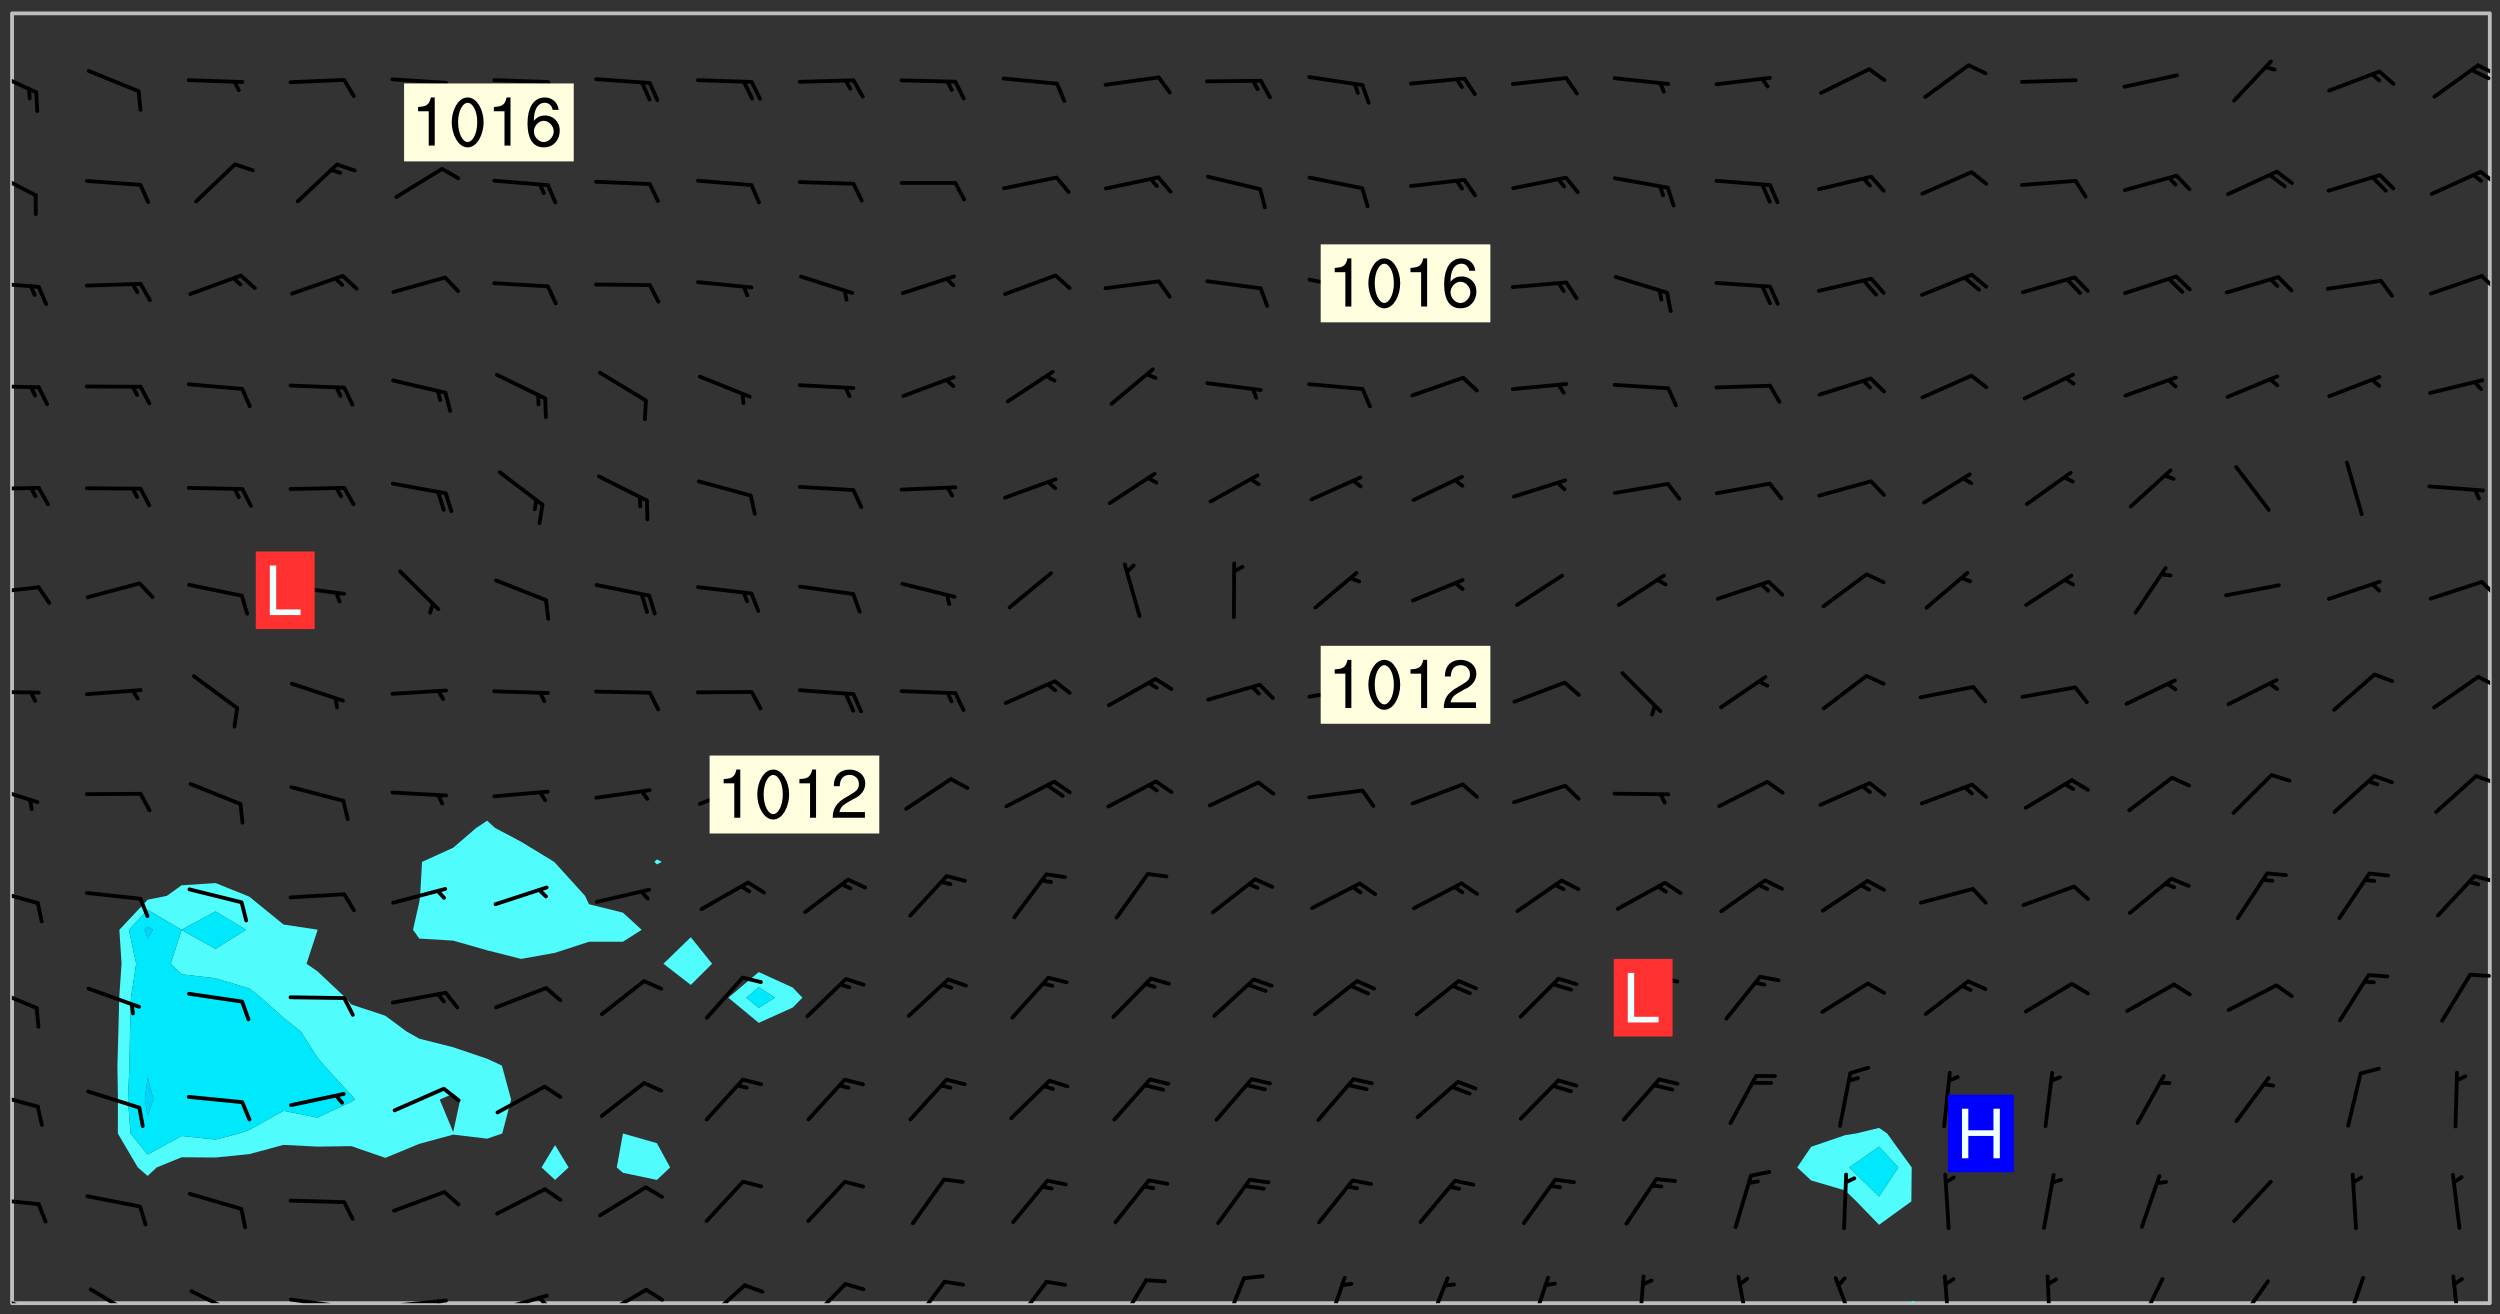 <svg xmlns="http://www.w3.org/2000/svg" role="img" xmlns:xlink="http://www.w3.org/1999/xlink" viewBox="142.45 309.95 326.84 171.84"><rect x="142.45" y="309.95" width="326.84" height="171.84" fill="#333333" stroke="none"/><defs><clipPath id="a"><path d="M144 311.672h1v168.656h-1zm0 0"/></clipPath><clipPath id="b"><path d="M144 311.672h324v168.656H144zm0 0"/></clipPath><clipPath id="c"><path d="M392 480h1v.328h-1zm0 0"/></clipPath><clipPath id="d"><path d="M467 311.672h1v168.656h-1zm0 0"/></clipPath><clipPath id="e"><path d="M144 478h4v2.328h-4zm0 0"/></clipPath><clipPath id="f"><path d="M154 478h7v2.328h-7zm0 0"/></clipPath><clipPath id="g"><path d="M167 478h8v2.328h-8zm0 0"/></clipPath><clipPath id="h"><path d="M180 479h8v1.328h-8zm0 0"/></clipPath><clipPath id="i"><path d="M186 480h2v.328h-2zm0 0"/></clipPath><clipPath id="j"><path d="M193 479h9v1.328h-9zm0 0"/></clipPath><clipPath id="k"><path d="M199 479h2v1.328h-2zm0 0"/></clipPath><clipPath id="l"><path d="M206 479h9v1.328h-9zm0 0"/></clipPath><clipPath id="m"><path d="M212 479h3v1.328h-3zm0 0"/></clipPath><clipPath id="n"><path d="M220 478h8v2.328h-8zm0 0"/></clipPath><clipPath id="o"><path d="M226 478h4v2.328h-4zm0 0"/></clipPath><clipPath id="p"><path d="M234 477h7v3.328h-7zm0 0"/></clipPath><clipPath id="q"><path d="M247 477h7v3.328h-7zm0 0"/></clipPath><clipPath id="r"><path d="M261 477h6v3.328h-6zm0 0"/></clipPath><clipPath id="s"><path d="M274 477h6v3.328h-6zm0 0"/></clipPath><clipPath id="t"><path d="M288 477h5v3.328h-5zm0 0"/></clipPath><clipPath id="u"><path d="M302 476h4v4.328h-4zm0 0"/></clipPath><clipPath id="v"><path d="M315 476h4v4.328h-4zm0 0"/></clipPath><clipPath id="w"><path d="M328 476h4v4.328h-4zm0 0"/></clipPath><clipPath id="x"><path d="M342 476h4v4.328h-4zm0 0"/></clipPath><clipPath id="y"><path d="M356 476h2v4.328h-2zm0 0"/></clipPath><clipPath id="z"><path d="M369 476h3v4.328h-3zm0 0"/></clipPath><clipPath id="A"><path d="M382 476h4v4.328h-4zm0 0"/></clipPath><clipPath id="B"><path d="M396 476h2v4.328h-2zm0 0"/></clipPath><clipPath id="C"><path d="M409 476h2v4.328h-2zm0 0"/></clipPath><clipPath id="D"><path d="M421 476h5v4.328h-5zm0 0"/></clipPath><clipPath id="E"><path d="M434 477h6v3.328h-6zm0 0"/></clipPath><clipPath id="F"><path d="M448 476h4v4.328h-4zm0 0"/></clipPath><clipPath id="G"><path d="M462 476h3v4.328h-3zm0 0"/></clipPath><clipPath id="H"><path d="M144 466h4v2h-4zm0 0"/></clipPath><clipPath id="I"><path d="M144 452h4v3h-4zm0 0"/></clipPath><clipPath id="J"><path d="M144 438h4v4h-4zm0 0"/></clipPath><clipPath id="K"><path d="M465 437h3v1h-3zm0 0"/></clipPath><clipPath id="L"><path d="M144 425h4v4h-4zm0 0"/></clipPath><clipPath id="M"><path d="M465 424h3v2h-3zm0 0"/></clipPath><clipPath id="N"><path d="M144 412h4v4h-4zm0 0"/></clipPath><clipPath id="O"><path d="M465 411h3v2h-3zm0 0"/></clipPath><clipPath id="P"><path d="M144 400h4v1h-4zm0 0"/></clipPath><clipPath id="Q"><path d="M466 398h2v2h-2zm0 0"/></clipPath><clipPath id="R"><path d="M144 386h4v2h-4zm0 0"/></clipPath><clipPath id="S"><path d="M466 385h2v3h-2zm0 0"/></clipPath><clipPath id="T"><path d="M144 373h4v2h-4zm0 0"/></clipPath><clipPath id="U"><path d="M144 360h4v1h-4zm0 0"/></clipPath><clipPath id="V"><path d="M144 346h4v2h-4zm0 0"/></clipPath><clipPath id="W"><path d="M466 345h2v3h-2zm0 0"/></clipPath><clipPath id="X"><path d="M144 331h4v5h-4zm0 0"/></clipPath><clipPath id="Y"><path d="M466 332h2v3h-2zm0 0"/></clipPath><clipPath id="Z"><path d="M144 318h4v5h-4zm0 0"/></clipPath><clipPath id="aa"><path d="M466 318h2v2h-2zm0 0"/></clipPath><clipPath id="ab"><path d="M465 318h3v3h-3zm0 0"/></clipPath><g id="ac" clip-path="url(#clip1)"><path fill="#fff" fill-opacity="0" fill-rule="evenodd" d="M0 0h1000v1000H0zm0 0"/><path fill="#d3d3d3" fill-opacity="0" fill-rule="evenodd" d="M162.152 355.867l-.234.293.059.234.117.172.176.234.293.348.113.059.117-.172.059-.234.176-.176.465-.176h.699l.234.293.289.816.059.176.176.23.352.234.699.699.172.176.234.348.234.41.289.582.41.465.23.234.234.176.117.23.176.293.172 1.164v.234l.059.289.059.117.117.117.348.41.117.172.176.176.176.234.117.172.172.352.059.234.234.406.234-.059-.176.176-.059.93h-.582l-.234-.113-.348.113-.117.117-.059.293-.059.176-.117.172-.465.293-.059.234-.059.113v.645l.059.172v.41l.059.059v.406l.059.406.117.176.059.059.23.641-.059.293v.699l-.059.582v.234l-.059.23-.055.352v1.922l.055.117h.426l-.367.117-.023.352.891 1.168 1.742.539 1.34.359v.539l.09.809.535.715 1.52.27.891-.086.09 1.164.535.18 1.16-.18 2.055-.984 1.16-.363 1.879-.176 1.695-.18-.18.719-1.516.086-1.25.09-.805.27-1.074.809.27.719.535.898-.18.625-.266.809.266 1.078.625.898.805.18 1.25-.18-.266.723.098.504.055.293v.172l.059.293v.406l.176.117.352.117h.406l.293-.176.113-.117.059-.117.117-.23.059-.176.352-.465.23-.176.176-.059.176.059.059.176.117.988.055.469.059.172.117.234.176.059.816.059h.289l.117.234.059.406.059.352v1.105l.117.293.117.348.289.699.176.352.582.754.352.176.172.059.469.234.641.465.348.234.293.176.293.055.23.062.816.348.293.176.113.172.352.352.117.176.523.641v.289l.059.352v.348l.059.352.059.289.117.059.172.059h.176l.582.234.176.117.176.289.176.234.113.234.293.23.117.117v.41l.059.055.289.234.234.117.059.117.117.172.059.117.23.234.059.176.234.059.117.059-.117.113-.059.117v.117l-.117.293-.117.289v.582l.176.117.117.059.059.117.117.117.113.059.176.348.059.352.059.406v.176l-.059.176-.117.699v.172l.117.176.293.293h.406l.176.117.117.172.117.293v.234h-.527l-.23-.234h-.234l-.176.059-.059.699.059.348.117.176.176.41.117.23.289.469.176.055h.523l.234.059.758.641.059.293v.234l.059.059.23.348v.352l-.117.172v.293l.293.289.293.176.172.059.293.176.293.117.582.406.289.234.293.176.219.16.016.012.23.176.641.523.176.234.117.176.176.176.113.172v.641l.117.176.469.117.582.117.234.059.23.113.293.117.113.059.586.352.289.172.176.062.176.055.176.059.699.352.289.176.234.055.289.176.234.117.641.406.293.117.172.059.234.059.41.059.23.059.234.117.059.172-.41.176.469.059.059.293.113.234.176.055.234.059.176.059.406.117.641.234.117.172.059.234v.176l-.059.117-.059.406.234.234.117.059.348.117.641.23.176.117.289.117.176.176.234.465.582 1.105.176.176.348.176.176.117.352.117 1.047.523.234.059.465.113.293.059.465.176.758.582.234.234.348.465.176.176.289.234.816.699.293.176.289.289.293.176.293.289.695.641.176.176.293.234.289.234.469.289.641.582.348.234.234.293.348.348.352.465.934.992.348.406.117.176.234.059.113.117.645.176.23.113.234.059.293.176.23.117.934.699.406.406.234.176.406.176.234.117.816.348.348.234.234.117.293.289.23.117.758.352.352.172.23.059.293.117.234.059.871.176h.816l.469.23.172.059.875.699.465.117.293.059.176.059.23.059.469.059.348.059.352.059.406.059h.293l.172.059v.23l.176.176h.293l.348.059.352.059.699.117h.641l.465-.234.293-.176.172-.117.41-.172.289-.176.934-.465.469-.293.523-.293.465-.172.465-.176 1.051-.465.289-.117.41-.117.289-.117.527-.176 1.516-.699.582-.348.289-.059.293-.059.348-.117.875-.23.352-.117h.113l.234-.059.875-.234.234-.059h.812l.352-.059.816-.117.172-.059.352-.055.293-.059.23-.059.816-.176.176-.059h.348l.234-.059.465-.117.758-.172.234-.059h.348l.41-.117.289-.059 1.285-.059h.289l.41-.059.23-.059h.176l.875-.117h.406l.41-.117h.348l.352-.113.871-.059h1.75l1.047.289.41.117.289.117.352.117.289.117 1.051.172.289.059h.293l.293.059.172.059.41.059.172.059.117.059h.117l.117.059.352.059h.113l.41.066 1.922.395 1.926.395 1.52.449 1.695.719 2.145.805 1.605-.719 1.43-.805 1.16-1.078 1.25-.449 3.035-.719 1.875-.359 2.145-1.348 2.234-1.254 2.5-1.258 1.695-.449 1.785-.18 1.16-.27.625.539 1.34-.27.715-.988.984-1.344.445-.18.805-.359 1.875-.539 1.785-.449 1.25-.27 1.16-.09 1.699-.09 1.961-.27 1.25-.09h.539l.625-.09h.891l2.145-.18 2.41-.18 2.59-.09 1.695.18 1.609.09 1.43.359 1.16.719 1.875.988 1.16 1.527.266.715.629.09.355.898.535.539.535 1.527 1.074.359h.535l-.805.535.09 1.707.715 2.695.891.805.895.988.715 1.258 1.785.539 1.52-.18.355 1.344 1.609-.805.98-.539.27.27.316-.215.219-.145.801.449.449-.359h.355l.535-.27.539-.719.535-.27.625-.988 1.16.449.84.371 1.395.617 1.695-.18h1.605l1.785.09.18-1.707.535-1.344.805.27.492.848.402.406-.09.539v.359l.715.449.711-.27h1.43l.359.988.445 1.258.715 1.344 1.25.629 1.695.629.715-.18.18-.539.98-.09.449.359.086 1.258-.266.629-.535.18v.539l.715.984.266.539.984.988.801 1.078-.266.359-.09.898-.625 2.332-.355 2.066-.09 1.793-.18.719-.09.539v1.438l-.98 1.883-.359 1.707-.535.898-.805 1.168-.266.539 2.055 1.254.086.359-.355.539-.09-.18v.809l.09 1.438-.445.715-1.074.094-.266.715.535.898.805.719 1.16.809 1.34.27.445.359-.355.449-1.789-.09-1.25-.449-.715-.719-.625-.09-.176 3.59-.188 1.309h89.359V311.703h-55.27v49.082l.762.125 3.289.543 2.023 2.836v2.754l2.352.332 2.348.332h4.051l-1.379 4.16-2.023.707-2.023.703-.543.344-2.594 1.617-.188.117-2.023-2.078-.73-2.742-2.672-2.078-1.375-3.5-.066-.082-1.957-2.672 2.75-1.418v-49.082H294.422v91.414l.117.031.133.012.074.074.105.047.09.059.086.059.09.059.297.297.059.09.031.117.027.117.016.137-.031.117-.059.09-.059.086-.043.105-.047.102-.027.121v.145l.176.27.148.148.074.086.074.074.043.105.062.09.059.086.043.105.059.09.047.102.043.105.059.086.117.18.074.074.062.086.059.09.043.105.059.09.059.086.062.09.059.09.043.102.117.18.074.074.059.086.074.074.09.059.105.047h.148l.133-.016.133.016.102-.047.074-.074.047-.102-.016-.133v-.148l-.047-.105-.027-.117-.047-.102-.027-.121-.043-.102-.062-.09-.043-.102-.043-.105-.031-.117-.016-.133-.012-.137.086-.059.059-.086.121-.031.043.105.016.133v.117l.059.102.059.09.09.059.148.148.059.09.043.105-.012.102.086.059.105.047.086.059.09.059.074.074-.117.027-.105.047-.086.059-.074.074-.059.09-.062.086-.027.121-.047.102-.043.105-.031.117-.012.133-.016.133v.148l.027.117.047.105.043.102.059.09.074.074.09.059.074.074.09.059.059.09.043.105.047.102.117.031.133.016h.148l.117-.031.105.043.043.105.047.102.027.121L299.5 410l.027.117.031.121.027.117.105.043.102.047.133-.016.148.148.062.086.074.074.07.074.09.062.105.043.102.043.117.031.137.016.117-.031.074-.074.027-.117-.012-.133-.031-.121-.027-.117.043-.105h.117l.09.062.117.027h.148l.133.016h.148l.133.016.133-.016h.148l.133-.016.133-.012.137.012.117-.027.133-.016.191-.059-.059.176-.016.133-.027.121-.016.133-.059.086-.133.016-.105.047-.105.043-.117.031-.117.027-.266.031h-.148l-.133.016-.074.074.059.086.148.148.117.18.074.07.09.062.09.059.086.059.09.059.102.043.105.062.105.043.086.059.105.047.102.043.18.117.059.09-.043.102-.047.105.016.133.223.223.059.09.043.102.031.121.043.102.016.133.031.117.012.137.031.117.148.148.102.043.105.043.117.031.133.016.137.016h.117l.117-.031.09-.059.043-.105.047-.102.043-.105.031-.117.012-.133v-.148l-.012-.133-.016-.133-.031-.117-.043-.105-.047-.105-.043-.102-.043-.105-.016-.133.016-.133.027-.117.031-.117.027-.121.047-.102.09-.059.086-.062.074-.074.09-.059.223-.223.059-.086.074-.074.117-.18.059-.086v-.148l-.074-.074-.102-.047-.105-.043-.102-.043-.059-.09-.047-.105-.027-.117.09-.059.117-.031.102-.043.18-.117.148-.148.012-.133-.012-.105-.09-.059-.133.016h-.148l-.133.016-.133-.016-.121-.031-.086-.059-.074-.074-.059-.09-.062-.086-.117-.18-.059-.086.031-.121.086-.059.121-.031.059-.086v-.121l-.031-.117-.059-.09-.059-.086-.047-.105-.027-.117-.016-.133.059-.09.074-.074.09-.059.117-.18.074-.074.059-.086.148-.148.121-.031.133-.016.133.016.074.074.043.105.016.133-.031.117-.117.031-.133.012-.148.148-.043.105-.047.102-.027.121-.031.117v.148l.031.117.043.105.059.09.074.07.074.074.117.031.121.027.117-.027.133-.016h.117l.09.059.074.074.047.105.059.086.102.047.133.016.105.043.086.059-.012.105-.074.074-.18.117-.059.09-.09.059-.07.074-.074.074-.062.09-.027.117-.016.133.016.133-.016.133v.148l.016.133.027.117.031.121.074.074.09.059.086.059.09.059.117.031v.086l-.102.047-.09.059-.266.031-.117.027h-.148l-.105.043-.102.047-.059.09-.062.234-.012.133-.031.121-.016.133v.293l-.012.133.012.137.016.133.133.016.133.012.121.031.086.059.074.074.047.105.043.102.016.133v.445l-.016.133v.445l.031.266.027.117.016.133.031.117.086.211.031.266v.148l-.031.117-.027.117-.031.121-.027.117-.031.117-.031.121-.012.133-.016.133.09.059.117-.031.102.016.047.105-.031.266v.441l-.043.105-.047.105-.043.102-.043.105-.059.086-.031.121-.043.117-.031.117-.016.133.016.133.059.09.105.047.086.059.059.086-.012.137-.031.117-.043.102v.445l-.016.133v.148l-.031.117-.043.105-.027.117-.047.105-.043.102-.031.121-.027.117-.031.133-.031.117-.027.117-.043.105-.031.117-.031.121-.012.133-.016.133v.297l.027.117v.148l.047.398.027.117.059.09.121.031h.148l.133-.016.059.09v.117l-.059.09-.09.059-.102.043-.105.047-.09.059-.086.059-.137.016-.117-.031-.133-.016-.102.047-.062.086-.012.137-.016.133-.031.117-.027.117-.016.133-.031.121v.297l.016.133.031.117v.148l.012.133v.148l-.027.117-.047.102-.027.121-.031.117-.059.09-.074.074-.102.043-.105.047-.117.027-.121.031-.102-.047.059-.086.105-.047.027-.117.031-.117.027-.121.031-.117v-.148l.016-.133-.031-.117-.043-.105-.105.016-.074.074-.102.043-.09.062-.074.074-.043.102-.016.133-.031.117L304.25 426l-.031.117-.027.117-.031.121-.027.117-.031.117-.043.105-.09.059h-.09l-.117-.031-.031-.086.016-.137-.031-.117v-.148l-.012-.133v-.148l-.062-.234-.027-.121-.043-.102-.047-.105-.059-.086-.059-.09-.043-.105-.062-.086-.148-.148-.07-.074-.105-.047-.105-.043-.102-.043-.297-.297-.09-.074-.086-.059-.105-.043-.09-.062-.086-.059-.105-.043-.09-.059-.086-.062-.074-.07-.105-.047-.086-.059-.105-.043-.09-.062-.102-.043-.105-.043-.086-.059-.105-.047-.105-.043-.102-.047-.09-.059-.102-.043-.105-.043-.09-.062-.117-.027-.133-.016-.133.016H299.75l-.133.016-.117-.031-.09-.059-.074-.074-.09-.059-.102-.047h-.148l-.121-.027-.102-.043-.074-.074-.117-.18-.09-.059-.102-.043-.09-.062-.105-.043-.09-.059-.086-.059-.105-.047-.059-.086-.059-.09-.043-.105-.047-.102-.074-.074-.086-.059-.074-.074-.09-.059-.223-.223-.043-.105-.031-.266.105-.043h.145l.105.043.074.074.09.059.086.059.105.047.09.059.148.148.07.074.148.148.062.086.074.074.086.059.074.074.09.062.09.059.086.059.27.176.102.047.105.043.102.043.047-.074.059-.086.074-.074.07-.074.105.043.074.074.059.09.043.102.047.105.043.105.121.027.117-.027.074-.09.043-.105.059-.09.074-.074.105-.043.117-.027.133.012.09.059.148.148.059.09.043.105.047.102.043.105.043.102.105.047.105.043.133.016.086-.059.059-.09.074-.074.105-.043.117.027.105.047.102.043.105.043.102.047.18.117v.117l-.016.133.016.133.016.137.059.086.102.047.121.027.117.031h.148l.117-.031.059-.09.18-.117.059-.09.074-.074.059-.086.117-.18.18-.117.117.031.09.059.043.074-.016.133v.117l.09.059h.148l.133-.016.133-.012.266-.031.105-.043.117-.031.121-.027.074-.074.07-.074.062-.09-.016-.105-.047-.102-.102-.043-.105-.016-.117.027-.266.031h-.148l-.074-.074-.09-.059-.117-.031-.117-.027-.133-.016h-.148l-.133.016h-.297l-.105-.047-.148-.148-.043-.102-.059-.09.223-.223.086-.059.105-.043.117-.031.133-.016.133.016.137.016.102.043.133-.012.09-.062.102-.043.062-.09-.047-.102-.09-.059-.117-.031-.102-.043-.059-.09-.062-.09v-.117l.016-.133.105-.047.074-.07v-.121l-.09-.059-.031-.117.09-.059.074-.074.043-.105.059-.09.047-.102.016-.133v-.148l-.047-.105-.043-.102-.09-.059-.133-.016-.102-.043-.137-.016-.117-.031h-.445l-.133-.016-.133-.012-.133-.016-.117-.031h-.148l-.133-.016-.133-.012-.266-.031-.121-.043-.086-.059-.074-.074v-.148l.012-.133.105-.047.102-.043.133-.016h.152l.133-.016h.293l.121.031.102.043.09.059.234.062.121-.047.09-.059.102-.043.133-.016.105.043.102.047.133.012.121-.027h.145l.121-.031.117-.027.105-.047.074-.074.086-.059.148-.148.059-.086.047-.105.027-.117.016-.105-.102-.043-.09-.059-.117-.031-.105-.043-.09-.062-.074-.086-.074-.074-.102-.043-.105-.047-.102-.043-.059-.09-.047-.102-.086-.211-.062-.086-.059-.09-.074-.074-.086-.059h-.27l-.117.031-.09.059-.102.043-.133.016-.105-.016-.027-.117-.062-.09-.117-.031-.102-.043-.148-.148-.031-.117-.016-.105.074-.074.18-.117.117-.027.117-.031.137.016.102.043.105.043.102.047.105.043.117.031.133.016.117.027.133.016.105-.016.09-.059-.074-.074-.105-.043-.074-.074-.074-.09-.148-.148-.086-.059-.09-.059-.074-.074-.09-.059-.102-.047-.121-.027-.102-.047-.105-.043-.117-.031-.102-.043-.121-.031h-.148l-.117.031-.105.043-.086.062-.18.117-.086.059-.09.059-.105.047-.086.059-.105.043-.102.043-.105.047-.074.074-.059.09-.059.086-.047.105-.059.086-.074.074-.133-.012-.117-.031h-.117l-.074.074-.09.059-.074.074-.09.059-.086.059-.105.047-.102.043-.137.016-.102-.043-.148-.148-.105-.047h-.086l-.105.047-.102.043-.121.031-.117-.031-.074-.074v-.117l.031-.121.074-.07.059-.09.074-.074.117-.031.105-.043h.293l.133-.016.137-.016.102-.043.09-.059.102-.047.09-.059.133-.012.09.059.133.012.09-.059.086-.059.105-.043.09-.059.086-.062.09-.059.148-.148.059-.086.059-.09.105-.043.133-.016.117.027.121.031.059-.059.059-.09.031-.266.027-.117.105.012.133.016.102-.043.09-.059.059-.09.074-.074.059-.09.047-.102.012-.133-.012-.133-.047-.105-.148-.148-.059-.09-.059-.086-.043-.105v-.445l.016-.133v-.148l.012-.133-.059-.059-.09.059-.102-.043-.18-.117-.086-.059-.062-.09-.059-.09-.074-.074-.086-.059-.121.031-.102.012-.105.047-.086.059-.105.043-.148.148-.09.059-.086.059-.09.062-.105.043-.133.016v-.121l.105-.043.117-.031.074-.07.043-.105v-.148l-.027-.117-.148-.148-.133-.016h-.148l-.117.031-.105.043-.102.043-.09.062-.117.027-.074-.074.012-.133-.043-.102-.043-.105-.09-.059-.117.027-.121.031-.117.031-.102.043-.121.031-.102.043-.105.043-.09.059-.102.016v-.117l.016-.133-.059-.09-.074.043-.148.148-.059.09-.074.074-.047.105-.043.102-.074.074-.059.09-.074.074-.059.086-.074.074-.09.062-.074.07-.074.074-.102.016-.133.016-.105-.043v-.121l.148-.148.043-.102.059-.09.047-.102.043-.105.059-.09.031-.117.043-.102.031-.121.027-.117.047-.105.043-.102.043-.105.074-.07.09-.062.09-.059.102-.043h.297l.266-.031.105-.043-.074-.074-.117-.031-.105-.043-.09-.059-.102-.047-.09-.059-.102-.043-.105-.043-.09-.062-.086-.059-.105-.043-.102-.043-.121-.031-.117-.031-.102-.043L297.5 410.25l-.102-.043-.09-.059-.043-.105-.016-.133.102-.043.133-.016.137.016.133-.016.102-.043.059-.09.016-.105-.09-.059-.074-.074-.102-.043-.09-.059-.148-.148-.043-.105-.016-.133v-.293l-.059-.09-.09-.059-.074-.074-.043-.105-.031-.117-.059-.09-.074-.074-.117-.027-.074-.074-.09-.059-.09-.062-.086-.059-.074-.074-.059-.086-.047-.105-.086-.059-.148-.148-.195-.059-.133.016-.102.043-.074.074-.047.102-.043.105-.059.09-.059.086-.297.297-.09.059h-.086l-.062-.086-.043-.105.031-.117.059-.09.027-.117-.012-.133-.09-.062-.105.047-.117.027-.117.031-.27.176-.102.047-.117.027-.105.047-.09.059-.102.043-.059-.086-.047-.105.016-.133.047-.105.07-.074.074-.07.059-.09v-.148l-.043-.105h-.238l-.102.047-.031.117-.027.117-.031.121-.074.043-.133.016-.074-.047-.043-.102-.043-.105-.047-.102-.043-.105-.121.031-.102.043-.133.016-.117.031-.105.043-.09.059-.102.047-.121.027-.133.016-.102-.043-.059-.09-.047-.105-.043-.102-.043-.105v-.117l.059-.09.086-.059.18-.117.102-.047.105-.043.105-.059.102-.043.09-.062.102-.043.105-.059.102-.047.09-.059.105-.043.102-.043.09-.062.102-.043.137-.016.117.031.102.043.121.031.102.043.105.047.102.043.105.043.102.047.105.043.102.043.105.047.086.059.105.043.117.031.105.043.102.047.09.059.105.043.102.043.105.047.117.027.102.047.121.027h.148l.086-.059.016-.102.059-.09-.027-.117-.074-.074-.117-.18-.074-.074-.09-.074-.18-.117-.086-.059-.105-.043-.102-.047-.27-.176-.059-.09-.074-.074-.059-.09-.043-.102-.031-.117-.016-.137v-.562l-.012-.133-.016-.133-.031-.117-.016-.133-.012-.133-.031-.121-.223-.223-.059-.086-.016-.105.031-.117.133-.016v-91.414H172.992v1.453l-.059.234-.352 1.051-.172.523-.117.348-.176.41-.117.172-.234.293-.23.059h-.352l-.117.059-.23.406v.293l.117.176.23.23.117.234.641.758.293.465.176.234.23.352.234.348.641.816.176.465.172.41.117.695.176.469.117 1.398.059.465v.875l.117 1.047v4.781l-.059.465-.352 1.281-.176.523-.113.41-.352.93L172.934 336l-.234.582-.117.176-.172.348-.176.406-.352.816-.059.293-.113.293-.117.289-.059.176-.117.875-.059.406-.059.117-.059.176-.059.172-.23.527-.117.172v.234l-.117.234-.059.172-.176.586v.289l-.059.176v.293l-.059.113-.059.527v.172l-.055.234v2.621l-.176.816-.117.176-.176.234-.117.172-.113.234-.586.934-.23.289-.293.465-.176.234-.289.352-.352.699-.113.23-.176.41-.176.23-.406.527-.816.699-.293.172-.289.234-.176.117-.176.176-.523.406-.527.176-.172.176-.234.055-.641.176h-.758m12.211 31.023l-1.074.449.359.895 1.25-.715.445-.539-.98-.09"/><path fill="#d3d3d3" fill-opacity="0" fill-rule="evenodd" d="M201.508 416.598h-.895l.449.629.98.359.805-.09.445-.988-.176.09-.715-.355-.895.355m154.621 59.07l-.059-.523v-.293l.113-.293.059-.23.469-.469h.113l.117-.113.117-.059h.176l.234-.059h.348l.234.059.117.059.23.172.059.176.117.582v.293l-.117.176-.172.289-.176.176-.527.523-.23.234-.117.059h-.176l-.117-.059-.406-.293-.176-.117-.117-.059-.059-.113-.055-.117m6.641-10.957l-.059-.172v-1.109l.059-.172.176-.059.172-.059h.176l.234-.059.117.059.059.699-.059.172-.117.176-.117.059-.234.523-.113.059h-.234l-.059-.117m9.613-14.391l-.117-.176v-.699l.293-.875.117-.172.176-.352.113-.23.117-.293.352-.758.117-.23.172-.234h.176l.117-.059h.641l.117.059.234.234.172.113.352.293.117.117.113.176v.113l.117.059.117.117v.699l-.059.176v.23l-.059.176-.348 1.051-.117.23-.117.234-.117.059-.23.234-.641.289h-.875l-.41-.117-.641-.465"/><path fill="none" stroke="#bebebe" stroke-linecap="round" stroke-linejoin="round" stroke-miterlimit="10" stroke-width=".5" d="M467.957 311.695H144.027v168.625h323.93v-168.625"/><g clip-path="url(#a)"><path fill="#fff" fill-opacity="0" fill-rule="evenodd" d="M144 475.891v4.438h.004H144V311.672h.004H144v164.219"/></g><g clip-path="url(#b)"><path fill="#fff" fill-opacity="0" fill-rule="evenodd" d="M144.004 480.328V311.672h26.625v113.727l-4.438.289-1.938 1.383-2.5.508-3.699 3.93.285 4.438-.305 4.438-.109 4.438-.125 4.441.066 4.438-.012 4.438 2.613 4.438 1.285 1.109 1.184-1.109 3.254-1.328 4.438.031 4.438-.449 4.441-1.203 4.438.227 4.438-.062 4.438 1.535 4.441-1.836 4.438-1.207 4.438.531 1.973-.676 1.16-4.438-1.203-4.438-1.93-.895-4.438-1.504-4.438-1.121-1.633-.922-2.809-2.078-4.438-1.473-.77-.887-3.668-3.453-1.422-.984 1.422-4.332.023-.105-.023-.02-4.438-.672-4.441-3.621-.277-.125-4.16-1.672V311.672h35.508v105.566l-1.43.953-3.008 2.586-4.07 1.852-.254 4.441-.113.824-.816 3.613.816 1.148 4.438.266 4.438 1.266 4.438 1.125 4.441-.797v25.137l-1.766 2.922 1.766 1.629 1.766-1.629-1.766-2.922v-25.137l4.438-1.445h4.438v25.066l-.809 4.438.809.703 4.438.93 1.73-1.633-1.73-3.168-4.438-1.27v-25.066l2.449-1.562-2.449-2.242-4.438-1.098-.516-1.098-3.922-4.32-.113-.121-4.328-2.637-3.402-1.801-1.035-.953v-105.566h22.191v110.633l-.328.324.328.324.645-.324-.645-.324V311.672h4.438v120.809l-3.582 3.465 3.582 2.77 2.781-2.77-2.781-3.465v-120.809h8.879v125.363l-3.977 3.348 3.977 3.293 4.438-2 1.273-1.293-1.273-1.324-4.438-2.023V311.672h146.465v145.734l-3.008.73-1.43.219-4.438 1.52-1.82 2.699 1.82 1.703 4.438 1.309 1.477 1.43 2.961 3.059 4.223-3.059.047-4.441-3.211-4.438-1.059-.73V311.672h79.887v168.656h-75.156l-.293-.32-.359.32H144.004"/></g><path fill="#50fcfc" fill-rule="evenodd" d="M157.867 453.699l-.066-4.438.125-4.441.109-4.438.305-4.438-.285-4.438 3.699-3.93v1.32l-2.457 2.609.957 4.438-.684 4.438-.121 4.438-.078 4.441-.188 4.438.332 4.438 2.238 2.754 4.438-2.422 4.438.465 3.09-.797 1.348-.48 4.441-2.484 4.438.883 4.438-2.062.508-.293-.508-.551-3.551-3.887-.887-1.062-2.156-3.379L179.508 443l-2.941-2.617-1.5-1.199-4.438-1.336-4.438-.523-1.422-1.379 1.422-4.414 4.438 2.473 3.973-2.496-3.973-2.41-4.438 2.398-4.438-2.598v-1.32l2.5-.508 1.938-1.383 4.438-.289 4.16 1.672.277.125 4.441 3.621 4.438.672.023.02-.023.105-1.422 4.332 1.422.984 3.668 3.453.77.887 4.438 1.473 2.809 2.078 1.633.922 4.438 1.121v6.074l-1.766.762 1.766 4.254.918-4.254-.918-.762v-6.074l4.438 1.504 1.93.895 1.203 4.438-1.16 4.438-1.973.676-4.438-.531-4.438 1.207-4.441 1.836-4.438-1.535-4.438.062-4.438-.227-4.441 1.203-4.438.449-4.438-.031-3.254 1.328-1.184 1.109-1.285-1.109-2.613-4.438.012-4.438"/><path fill="#00e8fc" fill-rule="evenodd" d="M159.516 458.137l-.332-4.438.188-4.438.078-4.441.121-4.438.684-4.438-.957-4.438 2.457-2.609v2.199l-.387.41.387 1.152v18.125l-.371 2.914.371 2.086.75-2.086-.75-2.914v-18.125l.695-1.152-.695-.41v-2.199l4.438 2.598 4.438-2.398 3.973 2.41-3.973 2.496-4.438-2.473-1.422 4.414 1.422 1.379 4.438.523 4.438 1.336 1.5 1.199L179.508 443l2.281 1.82 2.156 3.379.887 1.062 3.551 3.887.508.551-.508.293-4.438 2.062-4.438-.883-4.441 2.484-1.348.48-3.09.797-4.438-.465-4.438 2.422-2.238-2.754"/><path fill="#00d4fc" fill-rule="evenodd" d="M161.754 432.66l-.387-1.152.387-.41.695.41-.695 1.152m0 23.125l-.371-2.086.371-2.914.75 2.914-.75 2.086"/><path fill="#50fcfc" fill-rule="evenodd" d="M197.262 432.656l-.816-1.148.816-3.613.113-.824.254-4.441 4.07-1.852 3.008-2.586 1.43-.953 1.035.953 3.402 1.801v6.93l-.215.148.215.051.121-.051-.121-.148v-6.93l4.328 2.637.113.121 3.922 4.32.516 1.098 4.438 1.098 2.449 2.242-2.449 1.562h-4.438l-4.438 1.445-4.441.797-4.438-1.125-4.438-1.266-4.438-.266"/><path fill="#fff" fill-opacity="0" fill-rule="evenodd" d="M201.699 452.938l-1.766.762 1.766 4.254.918-4.254-.918-.762"/><path fill="#00e8fc" fill-rule="evenodd" d="M210.574 427.121l-.215-.051.215-.148.121.148-.121.051"/><path fill="#50fcfc" fill-rule="evenodd" d="M215.016 464.203l-1.766-1.629 1.766-2.922 1.766 2.922-1.766 1.629m8.875-.926l-.809-.703.809-4.438 4.438 1.27 1.73 3.168-1.73 1.633-4.438-.93m4.438-40.324L228 422.629l.328-.324.645.324-.645.324m4.438 15.762l-3.582-2.77 3.582-3.465 2.781 3.465-2.781 2.77m8.879 4.961l-3.977-3.293 3.977-3.348v1.988l-1.617 1.359 1.617 1.336 2.129-1.336-2.129-1.359v-1.988l4.438 2.023 1.273 1.324-1.273 1.293-4.438 2"/><path fill="#00e8fc" fill-rule="evenodd" d="M241.645 441.719l-1.617-1.336 1.617-1.359 2.129 1.359-2.129 1.336"/><path fill="#50fcfc" fill-rule="evenodd" d="M379.234 464.277l-1.82-1.703 1.82-2.699 4.438-1.52 1.43-.219 3.008-.73v2.445l-3.895 2.723 3.895 3.805 2.527-3.805-2.527-2.723v-2.445l1.059.73 3.211 4.438-.047 4.441-4.223 3.059-2.961-3.059-1.477-1.43-4.438-1.309"/><path fill="#00e8fc" fill-rule="evenodd" d="M388.109 466.379l-3.895-3.805 3.895-2.723 2.527 2.723-2.527 3.805"/><g clip-path="url(#c)"><path fill="#50fcfc" fill-rule="evenodd" d="M392.188 480.328l.359-.32.293.32h-.652"/></g><g clip-path="url(#d)"><path fill="#fff" fill-opacity="0" fill-rule="evenodd" d="M467.996 480.328H468V311.672h-.004H468v168.656h-.004"/></g><g clip-path="url(#e)"><path fill="none" stroke="#000" stroke-linecap="round" stroke-linejoin="round" stroke-miterlimit="10" stroke-width=".5" d="M147.246 481.676l-6.492-2.695"/></g><g clip-path="url(#f)"><path fill="none" stroke="#000" stroke-linecap="round" stroke-linejoin="round" stroke-miterlimit="10" stroke-width=".5" d="M160.32 482.148l-6.012-3.637"/></g><g clip-path="url(#g)"><path fill="none" stroke="#000" stroke-linecap="round" stroke-linejoin="round" stroke-miterlimit="10" stroke-width=".5" d="M173.773 481.895l-6.289-3.133"/></g><g clip-path="url(#h)"><path fill="none" stroke="#000" stroke-linecap="round" stroke-linejoin="round" stroke-miterlimit="10" stroke-width=".5" d="M187.426 480.809l-6.961-.961"/></g><g clip-path="url(#i)"><path fill="none" stroke="#000" stroke-linecap="round" stroke-linejoin="round" stroke-miterlimit="10" stroke-width=".5" d="M186.414 480.672l.422 1.148"/></g><g clip-path="url(#j)"><path fill="none" stroke="#000" stroke-linecap="round" stroke-linejoin="round" stroke-miterlimit="10" stroke-width=".5" d="M200.758 479.98l-6.992.695"/></g><g clip-path="url(#k)"><path fill="none" stroke="#000" stroke-linecap="round" stroke-linejoin="round" stroke-miterlimit="10" stroke-width=".5" d="M199.738 480.082l.68 1.02"/></g><g clip-path="url(#l)"><path fill="none" stroke="#000" stroke-linecap="round" stroke-linejoin="round" stroke-miterlimit="10" stroke-width=".5" d="M213.945 479.34l-6.742 1.977"/></g><g clip-path="url(#m)"><path fill="none" stroke="#000" stroke-linecap="round" stroke-linejoin="round" stroke-miterlimit="10" stroke-width=".5" d="M212.965 479.629l.859.879"/></g><g clip-path="url(#n)"><path fill="none" stroke="#000" stroke-linecap="round" stroke-linejoin="round" stroke-miterlimit="10" stroke-width=".5" d="M226.934 478.574l-6.086 3.508"/></g><g clip-path="url(#o)"><path fill="none" stroke="#000" stroke-linecap="round" stroke-linejoin="round" stroke-miterlimit="10" stroke-width=".5" d="M226.934 478.574l2.082 1.301"/></g><g clip-path="url(#p)"><path fill="none" stroke="#000" stroke-linecap="round" stroke-linejoin="round" stroke-miterlimit="10" stroke-width=".5" d="M239.82 477.984l-5.23 4.688"/></g><path fill="none" stroke="#000" stroke-linecap="round" stroke-linejoin="round" stroke-miterlimit="10" stroke-width=".5" d="M239.82 477.984l2.305.844"/><g clip-path="url(#q)"><path fill="none" stroke="#000" stroke-linecap="round" stroke-linejoin="round" stroke-miterlimit="10" stroke-width=".5" d="M252.977 477.816l-4.91 5.027"/></g><path fill="none" stroke="#000" stroke-linecap="round" stroke-linejoin="round" stroke-miterlimit="10" stroke-width=".5" d="M252.977 477.816l2.355.688"/><g clip-path="url(#r)"><path fill="none" stroke="#000" stroke-linecap="round" stroke-linejoin="round" stroke-miterlimit="10" stroke-width=".5" d="M265.945 477.52l-4.223 5.617"/></g><path fill="none" stroke="#000" stroke-linecap="round" stroke-linejoin="round" stroke-miterlimit="10" stroke-width=".5" d="M265.945 477.52l2.426.383"/><g clip-path="url(#s)"><path fill="none" stroke="#000" stroke-linecap="round" stroke-linejoin="round" stroke-miterlimit="10" stroke-width=".5" d="M279.277 477.531l-4.254 5.594"/></g><path fill="none" stroke="#000" stroke-linecap="round" stroke-linejoin="round" stroke-miterlimit="10" stroke-width=".5" d="M279.277 477.531l2.422.395"/><g clip-path="url(#t)"><path fill="none" stroke="#000" stroke-linecap="round" stroke-linejoin="round" stroke-miterlimit="10" stroke-width=".5" d="M292.297 477.328l-3.66 6"/></g><path fill="none" stroke="#000" stroke-linecap="round" stroke-linejoin="round" stroke-miterlimit="10" stroke-width=".5" d="M292.297 477.328l2.449.145"/><g clip-path="url(#u)"><path fill="none" stroke="#000" stroke-linecap="round" stroke-linejoin="round" stroke-miterlimit="10" stroke-width=".5" d="M305.082 477.066l-2.602 6.527"/></g><path fill="none" stroke="#000" stroke-linecap="round" stroke-linejoin="round" stroke-miterlimit="10" stroke-width=".5" d="M305.082 477.066l2.438-.27"/><g clip-path="url(#v)"><path fill="none" stroke="#000" stroke-linecap="round" stroke-linejoin="round" stroke-miterlimit="10" stroke-width=".5" d="M318.246 477.008l-2.301 6.641"/></g><path fill="none" stroke="#000" stroke-linecap="round" stroke-linejoin="round" stroke-miterlimit="10" stroke-width=".5" d="M317.91 477.973l1.211-.188"/><g clip-path="url(#w)"><path fill="none" stroke="#000" stroke-linecap="round" stroke-linejoin="round" stroke-miterlimit="10" stroke-width=".5" d="M331.703 477.062l-2.582 6.535"/></g><path fill="none" stroke="#000" stroke-linecap="round" stroke-linejoin="round" stroke-miterlimit="10" stroke-width=".5" d="M331.328 478.012l1.219-.137"/><g clip-path="url(#x)"><path fill="none" stroke="#000" stroke-linecap="round" stroke-linejoin="round" stroke-miterlimit="10" stroke-width=".5" d="M344.836 476.996l-2.223 6.664"/></g><path fill="none" stroke="#000" stroke-linecap="round" stroke-linejoin="round" stroke-miterlimit="10" stroke-width=".5" d="M344.516 477.965l1.207-.203"/><g clip-path="url(#y)"><path fill="none" stroke="#000" stroke-linecap="round" stroke-linejoin="round" stroke-miterlimit="10" stroke-width=".5" d="M357.324 476.828l-.566 7.004"/></g><path fill="none" stroke="#000" stroke-linecap="round" stroke-linejoin="round" stroke-miterlimit="10" stroke-width=".5" d="M357.242 477.848l1.125-.488"/><g clip-path="url(#z)"><path fill="none" stroke="#000" stroke-linecap="round" stroke-linejoin="round" stroke-miterlimit="10" stroke-width=".5" d="M369.723 476.871l1.266 6.914"/></g><path fill="none" stroke="#000" stroke-linecap="round" stroke-linejoin="round" stroke-miterlimit="10" stroke-width=".5" d="M369.906 477.879l.961-.762"/><g clip-path="url(#A)"><path fill="none" stroke="#000" stroke-linecap="round" stroke-linejoin="round" stroke-miterlimit="10" stroke-width=".5" d="M382.438 477.039l2.465 6.578"/></g><path fill="none" stroke="#000" stroke-linecap="round" stroke-linejoin="round" stroke-miterlimit="10" stroke-width=".5" d="M382.797 477.996l.812-.918"/><g clip-path="url(#B)"><path fill="none" stroke="#000" stroke-linecap="round" stroke-linejoin="round" stroke-miterlimit="10" stroke-width=".5" d="M396.711 476.824l.551 7.008"/></g><path fill="none" stroke="#000" stroke-linecap="round" stroke-linejoin="round" stroke-miterlimit="10" stroke-width=".5" d="M396.789 477.844l1.035-.656"/><g clip-path="url(#C)"><path fill="none" stroke="#000" stroke-linecap="round" stroke-linejoin="round" stroke-miterlimit="10" stroke-width=".5" d="M410.145 476.82l.312 7.02"/></g><path fill="none" stroke="#000" stroke-linecap="round" stroke-linejoin="round" stroke-miterlimit="10" stroke-width=".5" d="M410.191 477.84l1.055-.625"/><g clip-path="url(#D)"><path fill="none" stroke="#000" stroke-linecap="round" stroke-linejoin="round" stroke-miterlimit="10" stroke-width=".5" d="M425.164 477.176l-3.098 6.305"/></g><g clip-path="url(#E)"><path fill="none" stroke="#000" stroke-linecap="round" stroke-linejoin="round" stroke-miterlimit="10" stroke-width=".5" d="M438.957 477.457l-4.051 5.742"/></g><g clip-path="url(#F)"><path fill="none" stroke="#000" stroke-linecap="round" stroke-linejoin="round" stroke-miterlimit="10" stroke-width=".5" d="M451.398 477.008l-2.305 6.641"/></g><g clip-path="url(#G)"><path fill="none" stroke="#000" stroke-linecap="round" stroke-linejoin="round" stroke-miterlimit="10" stroke-width=".5" d="M463.188 476.836l.75 6.984"/></g><path fill="none" stroke="#000" stroke-linecap="round" stroke-linejoin="round" stroke-miterlimit="10" stroke-width=".5" d="M463.297 477.852l1.016-.688"/><g clip-path="url(#H)"><path fill="none" stroke="#000" stroke-linecap="round" stroke-linejoin="round" stroke-miterlimit="10" stroke-width=".5" d="M147.496 467.379l-6.992-.73"/></g><path fill="none" stroke="#000" stroke-linecap="round" stroke-linejoin="round" stroke-miterlimit="10" stroke-width=".5" d="M147.496 467.379l.918 2.277m12.348-1.969l-6.895-1.348m6.895 1.348l.715 2.348M174.004 468l-6.746-1.973M174.004 468l.496 2.402m12.957-3.293l-7.023-.191m7.023.191l1.094 2.199m12.004-3.52l-6.586 2.449m6.586-2.449l1.832 1.629m11.316-2.004l-6.258 3.199m6.258-3.199l2.012 1.406m11.172-1.641l-5.992 3.668m5.992-3.668L229 466.426m10.59-1.992l-4.766 5.16m4.766-5.16l2.371.621m10.957-.609l-4.797 5.137m4.797-5.137l2.371.637m10.586-.93l-4.078 5.723m4.078-5.723l2.434.32m11.082-.168l-4.48 5.418m4.48-5.418l2.402.492m-3.055.297l1.203.246m12.715-1.074l-4.379 5.496m4.379-5.496l2.41.449m-3.047.352l1.203.223m12.633-1.109l-4.148 5.668m4.148-5.668l2.43.348m-3.031.477l2.426.348m11.617-1.074l-4.402 5.473m4.402-5.473l2.41.461m-3.051.336l1.207.23m12.805-.984l-4.512 5.387m4.512-5.387l2.398.508m-3.055.277l1.199.254m12.574-1.191l-4.121 5.691m4.121-5.691l2.434.336m-3.031.492l1.215.168M359 464.098l-3.918 5.832M359 464.098l2.441.25m-3.012.598l1.223.125m11.711-1.422l-2.012 6.73m2.012-6.73l2.402-.484m-2.695 1.461l1.203-.238m11.535-.883l-.277 7.02m.238-6l1.105-.531m11.891-.484l.441 7.012m-.379-5.992l1.047-.645m13.055-.328l-1.254 6.918m1.07-5.91l1.168-.375m12.844-.496l-2.281 6.645m1.949-5.68l1.211-.191m13.688-.023l-4.785 5.145m15.492-6.078l.43 7.012m-.367-5.992l1.047-.641m12-.359l.844 6.973m-.723-5.961l1.008-.699"/><g clip-path="url(#I)"><path fill="none" stroke="#000" stroke-linecap="round" stroke-linejoin="round" stroke-miterlimit="10" stroke-width=".5" d="M147.387 454.629l-6.773-1.859"/></g><path fill="none" stroke="#000" stroke-linecap="round" stroke-linejoin="round" stroke-miterlimit="10" stroke-width=".5" d="M147.387 454.629l.539 2.391m12.738-2.262l-6.699-2.117m6.699 2.117l.449 2.41m13.012-3.125l-6.992-.691m6.992.691l.934 2.27m12.324-3.344l-6.875 1.461m5.875-1.25l.789.941m13.305-1.836l-6.434 2.828m6.434-2.828l1.926 1.52m11.254-1.793l-6.164 3.375m6.164-3.375l2.051 1.344m10.961-1.809l-5.555 4.305m5.555-4.305l2.238 1.004m10.66-1.457l-4.719 5.207m4.719-5.207l2.379.602m-3.066.156l1.188.301m12.824-1.047l-4.742 5.188m4.742-5.188l2.379.613m-3.066.141l1.188.309m12.809-1.07l-4.727 5.203m4.727-5.203l2.375.605m-3.062.152l1.188.301m12.961-.918l-5.02 4.922m5.02-4.922l2.34.738m-3.07-.023l1.168.371m12.703-1.254l-4.668 5.254m4.668-5.254l2.383.578m-3.062.188l2.383.578m11.574-1.375l-4.594 5.316m4.594-5.316l2.395.547m-3.062.227l2.391.547m11.586-1.324l-4.582 5.328m4.582-5.328l2.395.539m-3.062.234l2.395.539m11.941-.961l-5.289 4.625m5.289-4.625l2.293.871m-3.062-.199l2.293.875m11.609-1.742l-4.922 5.016m4.922-5.016l2.352.695m-3.066.035l2.352.695m11.539-1.555l-4.645 5.273m4.645-5.273l2.387.566m-3.062.199l2.387.57m10.965-1.785l-3.363 6.172m3.363-6.172l2.453.023m-2.945.875l2.453.023m10.344-1.285l-1.348 6.898m1.348-6.898l2.348-.715m-2.543 1.719l1.176-.359m12.031-.691l-.738 6.988m.633-5.969l1.137-.461m12.352-.551l-.875 6.973m.746-5.957l1.148-.438m13.566-.16l-3.414 6.141m2.918-5.25l1.227.023m12.973-.664l-4.191 5.641m3.582-4.82l1.211.184m11.438-1.602l-1.637 6.836m1.637-6.836l2.375-.617m10.223.523l-.207 7.023m.18-6.004l1.098-.543"/><g clip-path="url(#J)"><path fill="none" stroke="#000" stroke-linecap="round" stroke-linejoin="round" stroke-miterlimit="10" stroke-width=".5" d="M147.242 441.734l-6.484-2.699"/></g><path fill="none" stroke="#000" stroke-linecap="round" stroke-linejoin="round" stroke-miterlimit="10" stroke-width=".5" d="M147.242 441.734l.234 2.441m13.145-2.602l-6.613-2.383m5.652 2.035l.172 1.215m14.273-1.543l-6.949-1.027m6.949 1.027l.824 2.312m12.527-2.773l-7.023-.105m7.023.105l1.121 2.184m12.137-2.883l-6.91 1.289m6.91-1.289l1.527 1.922m-2.531-1.734l.762.961m13.379-1.77l-6.555 2.535m6.555-2.535l1.855 1.605m10.949-2.504l-5.531 4.328m5.531-4.328l2.242.996m10.645-1.453l-4.676 5.246m4.676-5.246l2.383.582m11.117-.406l-5.047 4.891m5.047-4.891l2.336.758m-3.07-.047l1.168.379m12.938-1.031l-5.156 4.773m5.156-4.773l2.316.809m-3.066-.113l1.16.406m12.68-1.32l-4.707 5.215m4.707-5.215l2.383.594m-3.066.164l1.191.297m12.914-.957l-4.918 5.02m4.918-5.02l2.352.691m-3.066.039l1.176.348m12.977-.949l-5.168 4.762m5.168-4.762l2.316.812m-3.066-.121l2.316.812m11.926-1.297l-5.52 4.344m5.52-4.344l2.246.988m-3.047-.355l2.242.988m11.863-1.637l-5.496 4.379m5.496-4.379l2.25.973m-3.051-.336l2.25.973m11.602-1.906l-4.969 4.969m4.969-4.969l2.348.719m-3.07.004l2.348.719m11.504-1.613l-4.598 5.316m4.598-5.316l2.391.543m-3.062.23l1.199.27m12.691-1.125l-4.402 5.477m4.402-5.477l2.41.457m-3.051.34l1.203.23m13.531-.148l-5.961 3.719m5.961-3.719l2.125 1.227m10.992-1.512l-5.566 4.289m5.566-4.289l2.234 1.016m-3.043-.391l1.117.508m13.23-.801l-6.016 3.629m6.016-3.629l2.105 1.258m11.258-1.176l-6.113 3.465m6.113-3.465l2.07 1.316m11.312-1.199l-6.246 3.227m6.246-3.227l2.016 1.398m10.059-2.75l-3.766 5.93m3.766-5.93l2.449.191m-2.996.672l1.223.094m12.586-.992l-3.656 6"/><g clip-path="url(#K)"><path fill="none" stroke="#000" stroke-linecap="round" stroke-linejoin="round" stroke-miterlimit="10" stroke-width=".5" d="M465.391 437.383l2.449.145"/></g><g clip-path="url(#L)"><path fill="none" stroke="#000" stroke-linecap="round" stroke-linejoin="round" stroke-miterlimit="10" stroke-width=".5" d="M147.383 428.012l-6.766-1.887"/></g><path fill="none" stroke="#000" stroke-linecap="round" stroke-linejoin="round" stroke-miterlimit="10" stroke-width=".5" d="M147.383 428.012l.527 2.398m12.898-2.965l-6.988-.75m6.988.75l.914 2.273m12.316-1.805l-6.82-1.691m6.82 1.691l.598 2.379m12.816-3.43l-7.016.41m7.016-.41l1.277 2.098m11.926-2.793l-6.793 1.801m5.805-1.539l.836.898m13.41-1.352l-6.68 2.184m5.707-1.867l.887.852m13.484-.871l-6.844 1.59m5.848-1.359l.809.926m13.133-2.102l-6.105 3.48m6.105-3.48l2.074 1.312m-2.961-.805l1.035.656m12.918-1.543l-5.605 4.238m5.605-4.238l2.227 1.035m-3.043-.418l1.113.516m12.598-1.598l-4.766 5.168m4.766-5.168l2.371.625m-3.066.129l1.188.309m12.543-1.293l-4.203 5.629m4.203-5.629l2.422.371m-3.035.445l1.211.188m12.656-1.047l-4.086 5.715m4.086-5.715l2.434.32m11.605.371l-5.535 4.332m5.535-4.332l2.242 1m-3.047-.367l1.121.496m13.355-.574l-6.246 3.223m6.246-3.223l2.016 1.398m-2.926-.93l1.012.699m13.203-1.188l-6.223 3.262m6.223-3.262l2.027 1.383m-2.934-.91l1.012.695m12.984-1.539l-5.773 4.004m5.773-4.004l2.18 1.121m-3.02-.539l1.09.562m13.254-.84l-6.152 3.395m6.152-3.395l2.055 1.34m-2.949-.848l1.027.672m12.977-1.492l-5.742 4.051m5.742-4.051l2.191 1.105m-3.027-.516l1.098.551m13.109-1.062l-5.852 3.895m5.852-3.895l2.156 1.164m-3.008-.598l1.078.582m13.559-.098l-6.793 1.793m6.793-1.793l1.668 1.801m11.547-2.117l-6.594 2.426m6.594-2.426l1.832 1.637m10.898-2.66l-5.422 4.473m5.422-4.473l2.266.941m-3.055-.289l1.133.469m12.191-1.82L435 430.004m3.863-5.871l2.441.227m-3.004.629l1.223.113m12.684-.949l-3.922 5.832m3.922-5.832l2.441.254M451.637 425l1.219.129m13.102-.633l-4.789 5.145"/><g clip-path="url(#M)"><path fill="none" stroke="#000" stroke-linecap="round" stroke-linejoin="round" stroke-miterlimit="10" stroke-width=".5" d="M465.957 424.496l2.371.633"/></g><path fill="none" stroke="#000" stroke-linecap="round" stroke-linejoin="round" stroke-miterlimit="10" stroke-width=".5" d="M465.258 425.246l1.188.316"/><g clip-path="url(#N)"><path fill="none" stroke="#000" stroke-linecap="round" stroke-linejoin="round" stroke-miterlimit="10" stroke-width=".5" d="M147.348 414.824l-6.695-2.141"/></g><path fill="none" stroke="#000" stroke-linecap="round" stroke-linejoin="round" stroke-miterlimit="10" stroke-width=".5" d="M146.371 414.512l.219 1.207m14.238-1.992l-7.027.051m7.027-.051l1.168 2.16m11.895-.824l-6.523-2.617m6.523 2.617l.262 2.438m13.191-2.859l-6.797-1.777m6.797 1.777l.566 2.387m12.859-3.082l-7.016-.383m5.992.328l.516 1.113m13.812-1.555l-7 .609m5.984-.52l.668 1.027m13.641-1.309l-6.957.988m5.945-.844l.723.992m13.391-1.945l-6.527 2.605m6.527-2.605l1.871 1.586m11.188-2.098l-6.016 3.633m6.016-3.633l2.105 1.258m-2.98-.73l1.055.629m13.051-1.289l-5.844 3.898m5.844-3.898l2.16 1.164m11.352-.832l-6.238 3.23m6.238-3.23l2.02 1.395m-2.926-.922l2.02 1.395m12.191-1.887l-6.219 3.27m6.219-3.27l2.027 1.383m-2.93-.906l1.012.691m13.273-1.035l-6.352 3.008m6.352-3.008l1.969 1.465m11.656-.41l-6.973.898m6.973-.898L322 415.309m11.695-2.801l-6.57 2.488m6.57-2.488l1.848 1.617m11.527-1.453l-6.688 2.164m6.688-2.164l1.762 1.703m11.723-.578l-7.027-.086m6.004.07l.562 1.094m13.395-2.711l-6.266 3.18m6.266-3.18l2.008 1.41m11.391-1.242l-6.43 2.84m6.43-2.84l1.926 1.52m-2.863-1.105l.965.758m13.363-.984l-6.582 2.469m6.582-2.469l1.84 1.621m-2.801-1.262l.922.809m13.074-1.742l-6.023 3.617m6.023-3.617l2.105 1.266m-2.98-.738l1.051.633m12.922-1.48l-5.59 4.258m5.59-4.258l2.23 1.023m10.781-1.371l-4.98 4.953m4.98-4.953l2.344.723m11.086-.605l-5.207 4.719m5.207-4.719l2.309.832m-3.066-.145l1.152.414m12.93-1.09l-5.227 4.695"/><g clip-path="url(#O)"><path fill="none" stroke="#000" stroke-linecap="round" stroke-linejoin="round" stroke-miterlimit="10" stroke-width=".5" d="M466.176 411.406l2.305.84"/></g><g clip-path="url(#P)"><path fill="none" stroke="#000" stroke-linecap="round" stroke-linejoin="round" stroke-miterlimit="10" stroke-width=".5" d="M147.512 400.5l-7.023-.125"/></g><path fill="none" stroke="#000" stroke-linecap="round" stroke-linejoin="round" stroke-miterlimit="10" stroke-width=".5" d="M146.492 400.484l.555 1.094m13.773-1.406l-7.008.531m5.988-.453l.656 1.039m13 1.234l-5.652-4.172m5.652 4.172l-.359 2.43m14.184-3.406l-6.672-2.215m5.699 1.891l.207 1.211m14.25-2.211l-7.012.434m5.992-.371l.641 1.047m13.699-.789l-7.023-.211m6.004.18l.543 1.102m13.793-1.102l-7.023-.148m7.023.148l1.105 2.191m12.211-2.289l-7.027.051m7.027-.051l1.168 2.156m12.137-1.875l-7.008-.512m7.008.512l.992 2.242m-2.012-2.316l.992 2.242m13.352-2.297l-7.023-.258m7.023.258l1.07 2.207m-2.094-2.242l.535 1.102m13.504-2.617l-6.426 2.844m6.426-2.844l1.93 1.516m-2.863-1.102l.965.758m13.133-1.477l-6.121 3.453m6.121-3.453l2.066 1.32m-2.957-.816l1.031.66m13.488-.414l-6.75 1.957m6.75-1.957l1.707 1.758m-2.691-1.473l.855.879m13.531-.777l-6.926 1.184m6.926-1.184l1.5 1.941m11.641-2.594l-6.574 2.484m6.574-2.484l1.84 1.621m11.469-1.633l-6.562 2.508m6.562-2.508l1.852 1.613m10.668 2.125l-4.969-4.969m4.242 4.246l-.355 1.176m14.812-4.918l-5.805 3.961m4.961-3.383l1.086.566m12.969-1.289l-5.594 4.254m5.594-4.254l2.227 1.027m11.738.418l-6.895 1.363m6.895-1.363l1.551 1.898m11.773-1.84l-6.914 1.242m6.914-1.242l1.52 1.93m11.504-2.836l-6.328 3.059m5.406-2.613l.988.723m13.223-1.219l-6.277 3.156m5.363-2.695l1.004.711m12.734-1.902l-5.293 4.621m5.293-4.621l2.293.871m11.262-.562l-5.773 4.004"/><g clip-path="url(#Q)"><path fill="none" stroke="#000" stroke-linecap="round" stroke-linejoin="round" stroke-miterlimit="10" stroke-width=".5" d="M466.449 398.438l2.18 1.121"/></g><g clip-path="url(#R)"><path fill="none" stroke="#000" stroke-linecap="round" stroke-linejoin="round" stroke-miterlimit="10" stroke-width=".5" d="M147.492 386.73l-6.984.785"/></g><path fill="none" stroke="#000" stroke-linecap="round" stroke-linejoin="round" stroke-miterlimit="10" stroke-width=".5" d="M147.492 386.73l1.387 2.027m11.832-2.539l-6.789 1.812m6.789-1.812l1.672 1.793m11.688-.18l-6.883-1.418m6.883 1.418l.691 2.355m12.668-2.605l-6.969-.918m5.953.785l.43 1.148m12.918.992l-5.004-4.934m4.277 4.215l-.352 1.176m15.16-1.637l-6.539-2.574m6.539 2.574l.281 2.438m13.211-3.031l-6.891-1.387m6.891 1.387l.703 2.352m-1.707-2.555l.703 2.352m13.66-2.43l-6.98-.824m6.98.824l.891 2.285m-1.906-2.406l.445 1.145m13.875-.949l-6.957-.973m6.957.973l.84 2.309m12.406-1.949l-6.82-1.691m5.828 1.445l.297 1.191m13.309-4.027l-5.418 4.473M289.5 383.746l1.934 6.754m-1.652-5.773l.883-.852m13.137-.266l-.043 7.027m.039-6.004l1.086-.57m14.898.797l-5.371 4.527M319 385.52l1.141.457m13.52-.188l-6.5 2.668m5.555-2.281l.945.785m13.012-1.75l-5.891 3.828m19.203-3.836l-5.887 3.84m5.031-3.281l1.074.594m13.484-.344l-6.664 2.223m6.664-2.223l1.781 1.691m-2.75-1.367l.891.844m12.883-2.148l-5.645 4.184m5.645-4.184l2.219 1.055m10.949-1.242l-5.348 4.559m4.57-3.895l1.141.449m13.227-.746l-5.895 3.824m5.035-3.27l1.074.598m12.113-2.156l-3.922 5.832m3.352-4.984l1.219.129m14.156 1.285l-6.902 1.309M453.578 386l-6.66 2.246m5.688-1.918l.895.844m13.402-1.141l-6.68 2.184"/><g clip-path="url(#S)"><path fill="none" stroke="#000" stroke-linecap="round" stroke-linejoin="round" stroke-miterlimit="10" stroke-width=".5" d="M466.902 386.031l1.766 1.703"/></g><g clip-path="url(#T)"><path fill="none" stroke="#000" stroke-linecap="round" stroke-linejoin="round" stroke-miterlimit="10" stroke-width=".5" d="M147.512 373.734l-7.023.145"/></g><path fill="none" stroke="#000" stroke-linecap="round" stroke-linejoin="round" stroke-miterlimit="10" stroke-width=".5" d="M147.512 373.734l1.199 2.145m-2.219-2.121l.598 1.07m13.738-.988l-7.027-.062m7.027.062l1.133 2.176m-2.156-2.184l.566 1.086m13.773-1.031l-7.027-.156m7.027.156l1.102 2.191m-2.125-2.215l.551 1.094m13.785-1.227l-7.023.156m7.023-.156l1.203 2.137M186.438 373.75l.598 1.07m13.684-.383l-6.914-1.258m6.914 1.258l.742 2.34m-1.75-2.523l.746 2.34m12.914-.66l-5.594-4.25m5.594 4.25l-.391 2.422m-.422-3.039l-.195 1.211m14.664-1.141l-6.277-3.156m6.277 3.156l.059 2.453m-.969-2.91l.027 1.227m14.449-1.422l-6.777-1.852m6.777 1.852l.539 2.395m12.895-3.113l-7.016-.414m7.016.414l1.023 2.23m12.297-2.586l-7.023.297m6-.254l.621 1.059m13.508-2.156l-6.605 2.406m5.645-2.055l.91.82m13.004-1.891l-5.883 3.844m5.027-3.285l1.074.594m13.223-.941l-6.137 3.422m5.246-2.926l1.031.664m13.312-.891l-6.41 2.883m5.477-2.465l.969.754m13.246-1.246l-6.34 3.031m5.418-2.59l.984.727m13.434-.711l-6.703 2.117m5.727-1.809l.875.859m13.527-.703l-6.926 1.188m6.926-1.188l1.5 1.941m11.809-1.973l-6.914 1.25m6.914-1.25l1.52 1.926m11.727-2.238l-6.773 1.875m6.773-1.875l1.688 1.781m11.227-2.691L394 375.656m5.105-3.16l1.059.621m12.996-1.352l-5.719 4.086m4.887-3.492l1.098.547m12.793-1.461l-5.203 4.727m4.445-4.039l1.156.414m8.184-1.535l4.258 5.59m10.219-6.172l1.938 6.758m15.852-3.113l-7.008-.535m5.988.461l.492 1.121"/><g clip-path="url(#U)"><path fill="none" stroke="#000" stroke-linecap="round" stroke-linejoin="round" stroke-miterlimit="10" stroke-width=".5" d="M147.512 360.586l-7.023-.184"/></g><path fill="none" stroke="#000" stroke-linecap="round" stroke-linejoin="round" stroke-miterlimit="10" stroke-width=".5" d="M147.512 360.586l1.094 2.195m-2.113-2.223l.547 1.098m13.789-1.145l-7.027-.035m7.027.035l1.141 2.172m-2.164-2.176l.57 1.086m13.754-.797l-7-.605m7 .605l.965 2.254m12.363-2.418l-7.023-.281m7.023.281l1.062 2.211m-2.086-2.25l.531 1.105m13.715-.406l-6.84-1.602m6.84 1.602l.629 2.371m-1.621-2.605l.312 1.188m13.73-.207l-6.312-3.09m6.312 3.09l.082 2.453m-1-2.902l.043 1.227m14.039-.504l-6.012-3.641m6.012 3.641l-.137 2.449m13.707-2.957l-6.52-2.621m5.57 2.238l.133 1.219m14.379-1.957l-7.016-.379m5.996.324l.516 1.113m13.605-2.477l-6.586 2.457m5.625-2.102l.918.812m13-1.871l-5.871 3.859m5.016-3.297l1.078.59m12.855-1.473l-5.395 4.504m4.609-3.848l1.137.461m13.75 1.578l-6.969-.887m5.957.758l.434 1.145m13.906-1.141l-6.996-.637m6.996.637l.953 2.262m12.18-3.738l-6.633 2.312m6.633-2.312l1.805 1.668m11.691-.84l-6.996.656m5.98-.559l.676 1.023m13.664-.566l-7.012-.449m7.012.449l1.012 2.234m12.309-2.574l-7.023.23m7.023-.23l1.223 2.125m11.934-3.066l-6.703 2.113m6.703-2.113l1.75 1.719m-2.727-1.414l.875.863m13.273-1.539l-6.418 2.855m6.418-2.855l1.934 1.512m11.324-1.637l-6.305 3.102m5.387-2.648l.996.715m13.395-.801l-6.617 2.371m5.652-2.027l.91.824m13.309-1.32l-6.496 2.676m5.551-2.289l.945.785m13.348-1.098l-6.559 2.523m5.602-2.156l.93.805m13.477-.742l-6.828 1.668m5.832-1.426l.816.914"/><g clip-path="url(#V)"><path fill="none" stroke="#000" stroke-linecap="round" stroke-linejoin="round" stroke-miterlimit="10" stroke-width=".5" d="M147.504 347.453l-7.008-.551"/></g><path fill="none" stroke="#000" stroke-linecap="round" stroke-linejoin="round" stroke-miterlimit="10" stroke-width=".5" d="M147.504 347.453l.977 2.254m-1.996-2.332l.488 1.125m13.855-1.438l-7.023.23m7.023-.23l1.219 2.129m-2.242-2.094l.609 1.062m13.516-2.191l-6.598 2.422m6.598-2.422l1.828 1.637m-2.789-1.285l.914.816m13.379-1.117l-6.633 2.316m6.633-2.316l1.801 1.668m-2.766-1.328l.902.832m13.445-.961l-6.766 1.895m6.766-1.895l1.691 1.773m11.746-.617l-7.016-.414m7.016.414l1.023 2.23m12.297-2.398l-7.023-.078m7.023.078l1.129 2.176m12.172-1.867l-6.992-.695m5.973.594l.465 1.133m13.719-.312l-6.695-2.137m5.723 1.828l.219 1.207m14.062-3.059l-6.68 2.184m5.707-1.863l.883.848m13.363-1.289l-6.598 2.426m6.598-2.426l1.828 1.637m11.672-.871l-6.969.895m6.969-.895l1.418 2.004m11.895-1.09l-6.965-.934m6.965.934l.855 2.301m12.43-2.102l-6.902-1.332m6.902 1.332l.719 2.344m12.66-3.023l-7.027.027m7.027-.027l1.16 2.16m-2.184-2.156l.578 1.082m13.746-1.375l-7 .605m7-.605l1.336 2.059m-2.355-1.969l.668 1.027m13.523.219l-6.715-2.066m6.715 2.066l.465 2.41m-1.441-2.711l.23 1.207m14.211-1.699l-7.012-.48m7.012.48l1 2.242m-2.023-2.312l1.004 2.242m13.25-3.207l-6.844 1.59m6.844-1.59l1.613 1.852m-2.609-1.617l1.613 1.848m12.531-2.602l-6.512 2.633m6.512-2.633l1.883 1.574m-2.828-1.191l1.879 1.574m12.504-1.609l-6.754 1.938m6.754-1.938l1.703 1.762m-2.688-1.48l1.707 1.766m12.555-2.172l-6.68 2.184m6.68-2.184l1.766 1.699m-2.738-1.383l1.77 1.703m12.543-1.941l-6.73 2.027m6.73-2.027l1.727 1.742m-2.707-1.449l.863.871m13.543-.676l-6.949 1.051m6.949-1.051l1.461 1.973m11.699-2.594l-6.641 2.297"/><g clip-path="url(#W)"><path fill="none" stroke="#000" stroke-linecap="round" stroke-linejoin="round" stroke-miterlimit="10" stroke-width=".5" d="M466.883 346.031l1.797 1.668"/></g><g clip-path="url(#X)"><path fill="none" stroke="#000" stroke-linecap="round" stroke-linejoin="round" stroke-miterlimit="10" stroke-width=".5" d="M147.113 335.488l-6.227-3.25"/></g><path fill="none" stroke="#000" stroke-linecap="round" stroke-linejoin="round" stroke-miterlimit="10" stroke-width=".5" d="M147.113 335.488l.02 2.453m13.688-3.824l-7.008-.508m7.008.508l.992 2.246m11.363-4.922l-5.09 4.844m5.09-4.844l2.328.773m11-.762l-5.117 4.816m5.117-4.816l2.324.789m-3.07-.086l1.164.395m13.332-.527l-5.984 3.68m5.984-3.68l2.113 1.238m11.711.891l-7.004-.578m7.004.578l.969 2.254m-1.988-2.336l.484 1.125m13.859-1.188l-7.023-.293m7.023.293l1.059 2.215m12.246-2.07l-7.004-.578m7.004.578l.969 2.254m12.355-2.434l-7.023-.219m7.023.219l1.086 2.203m12.23-2.312h-7.027m7.027 0l1.152 2.168m12.094-2.871l-6.887 1.406m6.887-1.406l1.562 1.895m11.746-1.922l-6.875 1.461m6.875-1.461l1.578 1.883m-2.578-1.668l.789.938m13.508.395l-6.836-1.633m6.836 1.633l.617 2.375m12.723-2.5l-6.887-1.387m6.887 1.387l.703 2.352m12.66-3.445l-6.98.805m6.98-.805l1.391 2.02m-2.406-1.902l.695 1.012m13.59-1.414l-6.891 1.375m6.891-1.375l1.555 1.898m-2.559-1.699l.777.949m13.555.16l-6.918-1.242m6.918 1.242l.75 2.332m-1.758-2.516l.379 1.168m13.988-1.324l-7.004-.562m7.004.562l.977 2.25m-1.996-2.332l.977 2.25m13.273-3.266l-6.836 1.633m6.836-1.633l1.621 1.84m-2.617-1.602l.812.922m13.301-1.754l-6.441 2.816m6.441-2.816l1.922 1.523m11.676-.383l-7.008.539m7.008-.539l1.316 2.07m11.879-2.75l-6.766 1.898M427 332.914l1.695 1.777m-2.68-1.5l.848.887m13.262-1.684l-6.387 2.938m6.387-2.938l1.949 1.488m-2.879-1.062l1.953 1.488m12.461-1.465l-6.727 2.039m6.727-2.039l1.73 1.742m-2.707-1.445l1.727 1.742m12.402-2.469l-6.402 2.895"/><g clip-path="url(#Y)"><path fill="none" stroke="#000" stroke-linecap="round" stroke-linejoin="round" stroke-miterlimit="10" stroke-width=".5" d="M466.762 332.414l1.945 1.5"/></g><path fill="none" stroke="#000" stroke-linecap="round" stroke-linejoin="round" stroke-miterlimit="10" stroke-width=".5" d="M465.832 332.836l.969.75"/><g clip-path="url(#Z)"><path fill="none" stroke="#000" stroke-linecap="round" stroke-linejoin="round" stroke-miterlimit="10" stroke-width=".5" d="M147.188 322.023l-6.375-2.953"/></g><path fill="none" stroke="#000" stroke-linecap="round" stroke-linejoin="round" stroke-miterlimit="10" stroke-width=".5" d="M147.188 322.023l.133 2.453m-1.059-2.883l.066 1.227m14.242-.949l-6.512-2.645m6.512 2.645l.25 2.441m13.32-3.645l-7.023-.238m6.004.203l.539 1.102m13.797-1.336l-7.023.297m7.023-.297l1.242 2.117m12.066-1.742l-7.012-.453m7.012.453l1.012 2.238m-2.031-2.305l.504 1.121m13.836-1.16l-7.023-.238m7.023.238l1.078 2.203m-2.098-2.238l1.074 2.203m13.254-2.039l-7.008-.5m7.008.5l.996 2.242m-2.016-2.312l.996 2.242m13.348-2.309l-7.023-.227m7.023.227l1.082 2.203m-2.105-2.234l1.082 2.203m13.254-2.383l-7.023.195m7.023-.195l1.215 2.137m-2.234-2.105l.605 1.066m13.73-.914l-7.023-.172m7.023.172l1.098 2.195m-2.121-2.219l.551 1.094m13.773-.816l-6.996-.676m6.996.676l.938 2.266m12.359-3.086l-6.961.965m6.961-.965l1.441 1.984m11.906-1.539l-7.027.074m7.027-.074l1.176 2.152m-2.195-2.141l.586 1.074m13.711-.523l-6.949-1.051m6.949 1.051l.816 2.312m-1.828-2.465l.406 1.156m13.945-1.863l-6.996.664m6.996-.664l1.352 2.047m-2.371-1.949l.676 1.023m13.652-1.184l-6.984.789m6.984-.789l1.387 2.023m11.93-1.25l-6.988-.754m5.973.645l.453 1.137m13.871-1.828l-6.977.844m5.961-.719l.703 1.004m13.289-2.262l-6.301 3.109m6.301-3.109l1.992 1.434m11.008-1.953l-5.668 4.152m5.668-4.152l2.211 1.066m11.781.898l-7.023.223m13.395.633l6.867-1.492m12.285-1.816l-4.809 5.125m4.109-4.379l1.184.32m13.715.254l-6.574 2.484m6.574-2.484l1.84 1.621m-2.797-1.258l.922.809m12.914-1.98l-5.707 4.102"/><g clip-path="url(#aa)"><path fill="none" stroke="#000" stroke-linecap="round" stroke-linejoin="round" stroke-miterlimit="10" stroke-width=".5" d="M466.414 318.496l2.199 1.09"/></g><g clip-path="url(#ab)"><path fill="none" stroke="#000" stroke-linecap="round" stroke-linejoin="round" stroke-miterlimit="10" stroke-width=".5" d="M465.586 319.094l2.199 1.086"/></g><path fill="#00f" fill-rule="evenodd" d="M397.117 463.211h8.617V453.062h-8.617v10.148"/><path fill="azure" fill-rule="evenodd" d="M398.949 454.898h.832v2.82h3.285v-2.82h.836v6.48h-.836v-2.918h-3.285v2.918h-.832v-6.48"/><path fill="#ff3030" fill-rule="evenodd" d="M353.426 445.457h7.691V435.312h-7.691v10.145"/><path fill="azure" fill-rule="evenodd" d="M355.258 437.145h.836v5.738h3.191v.742h-4.027v-6.48"/><path fill="#ff3030" fill-rule="evenodd" d="M175.891 392.195h7.695v-10.145h-7.695v10.145"/><path fill="azure" fill-rule="evenodd" d="M177.727 383.883h.832v5.738H181.75v.742h-4.023v-6.48"/><path fill="#ffffe0" fill-rule="evenodd" d="M315.113 404.574h22.18v-10.191h-22.18v10.191"/><path fill-rule="evenodd" d="M318.613 396.215h.508v6.297h-.785v-4.488h-1.391v-.559l.562-.062.25-.055.23-.09.203-.141.176-.211.141-.293.105-.398m4.812 0l.23.02.219.059.207.086.199.121.184.152.172.176.301.418.242.492.18.547.113.582.035.59-.035.594-.113.582-.18.555-.242.504-.301.426-.172.18-.184.152-.199.125-.207.094-.219.055-.23.02-.227-.02-.219-.055-.211-.094-.195-.125-.184-.152-.172-.18-.301-.426-.246-.504-.18-.555-.109-.582-.039-.594h.832l.031.562.082.504.125.445.164.375.188.301.211.219.223.137.227.047.227-.047.223-.137.211-.219.191-.301.164-.375.125-.445.082-.504.027-.562-.027-.562-.082-.5-.125-.434-.164-.367-.191-.293-.211-.215-.223-.129-.227-.047-.227.047-.223.129-.211.215-.188.293-.164.367-.125.434-.082.5-.031.562h-.832l.039-.59.109-.582.18-.547.246-.492.301-.418.172-.176.184-.152.195-.121.211-.086.219-.059.227-.02m5.094 0h.508v6.297h-.785v-4.488h-1.391v-.559l.559-.062.254-.055.23-.09.203-.141.172-.211.145-.293.105-.398m2.82 2.176h.789l.02-.316.059-.285.102-.254.137-.215.184-.172.223-.129.266-.082.309-.027.238.023.223.062.203.102.18.137.148.172.113.207.07.238.027.262-.023.27-.066.223-.109.195-.156.168-.199.164-.246.164-.637.391-.535.312-.438.316-.348.324-.262.336-.191.352-.125.371-.07.395-.02.418h4.211v-.742h-3.332l.082-.281.113-.238.148-.203.188-.18.23-.172.281-.176.715-.414.418-.207.344-.23.281-.25.219-.27.164-.277.113-.285.062-.281.02-.281-.043-.387-.117-.348-.191-.305-.25-.266-.301-.211-.348-.16-.379-.098-.406-.035-.438.035-.398.098-.352.168-.305.234-.25.301-.188.375-.113.449-.043.516"/><path fill="#ffffe0" fill-rule="evenodd" d="M235.223 418.918h22.18v-10.191h-22.18v10.191"/><path fill-rule="evenodd" d="M238.723 410.559h.508v6.297h-.785v-4.492h-1.391v-.555l.562-.062.25-.055.23-.09.203-.141.176-.211.141-.293.105-.398m4.812 0l.23.02.219.055.207.09.199.121.184.152.172.176.301.418.242.492.18.547.113.578.039.594-.039.594-.113.582-.18.555-.242.5-.301.43-.172.18-.184.152-.199.125-.207.09-.219.059-.23.02-.227-.02-.219-.059-.211-.09-.195-.125-.184-.152-.172-.18-.301-.43-.246-.5-.18-.555-.109-.582-.039-.594h.832l.031.562.082.504.125.445.164.375.188.301.211.219.223.137.227.047.227-.047.223-.137.211-.219.191-.301.164-.375.125-.445.082-.504.027-.562-.027-.562-.082-.5-.125-.438-.164-.363-.191-.293-.211-.215-.223-.129-.227-.047-.227.047-.223.129-.211.215-.188.293-.164.363-.125.438-.082.5-.031.562h-.832l.039-.594.109-.578.18-.547.246-.492.301-.418.172-.176.184-.152.195-.121.211-.09.219-.055.227-.02m5.094 0h.508v6.297h-.785v-4.492h-1.391v-.555l.559-.062.254-.055.23-.09.203-.141.172-.211.145-.293.105-.398m2.824 2.176h.785l.02-.316.059-.285.102-.254.137-.215.184-.172.223-.129.266-.082.309-.027.238.02.223.066.203.102.18.137.148.172.113.207.07.234.027.266-.023.27-.066.223-.109.191-.156.172-.199.164-.246.164-.633.391-.539.312-.438.316-.348.324-.262.336-.191.352-.125.371-.07.391-.02.422h4.211v-.742h-3.332l.082-.285.113-.234.148-.203.188-.18.23-.172.281-.176.715-.414.418-.207.344-.23.281-.25.219-.27.164-.277.113-.285.062-.285.02-.281-.043-.383-.117-.348-.191-.309-.25-.262-.301-.211-.348-.16-.379-.098-.406-.035-.438.035-.398.098-.352.168-.305.234-.25.301-.184.375-.117.445-.039.52"/><path fill="#ffffe0" fill-rule="evenodd" d="M315.113 352.09h22.18v-10.191h-22.18v10.191"/><path fill-rule="evenodd" d="M318.613 343.73h.508v6.297h-.785v-4.492h-1.391v-.555l.562-.066.25-.051.23-.09.203-.145.176-.207.141-.297.105-.395m4.812 0l.23.02.219.055.207.09.199.121.184.148.172.176.301.422.242.492.18.547.113.578.035.594-.035.59-.113.586-.18.555-.242.5-.301.43-.172.18-.184.152-.199.125-.207.09-.219.059-.23.02-.227-.02-.219-.059-.211-.09-.195-.125-.184-.152-.172-.18-.301-.43-.246-.5-.18-.555-.109-.586-.039-.59h.832l.031.562.082.504.125.445.164.371.188.301.211.223.223.137.227.047.227-.047.223-.137.211-.223.191-.301.164-.371.125-.445.082-.504.027-.562-.027-.562-.082-.5-.125-.438-.164-.363-.191-.293-.211-.215-.223-.133-.227-.043-.227.043-.223.133-.211.215-.188.293-.164.363-.125.438-.082.5-.031.562h-.832l.039-.594.109-.578.18-.547.246-.492.301-.422.172-.176.184-.148.195-.121.211-.09.219-.055.227-.02m5.094 0h.508v6.297h-.785v-4.492h-1.391v-.555l.559-.066.254-.051.23-.09.203-.145.172-.207.145-.297.105-.395m6.805 1.621h-.789l-.051-.215-.082-.184-.109-.16-.129-.129-.145-.105-.16-.074-.168-.043-.176-.016-.324.039-.289.121-.246.195-.203.27-.16.336-.117.406-.07.465-.023.527.188-.203.188-.16.188-.121.184-.086.188-.062.191-.035.402-.027.309.031.32.094.316.156.293.219.254.285.199.348.074.203.051.215.031.234.004.254-.785.047-.027-.262-.078-.25-.121-.234-.164-.211-.191-.176-.219-.137-.242-.09-.254-.031-.254.031-.242.09-.219.137-.195.176-.16.211-.121.234-.078.25-.027.262.027.258.078.25.121.234.16.211.195.176.219.141.242.086.254.031.254-.031.242-.086.219-.141.191-.176.164-.211.121-.234.078-.25.027-.258.785-.047-.031.371-.094.371-.156.359-.223.328-.289.281-.172.121-.188.102-.207.082-.223.062-.242.035-.258.016-.285-.016-.258-.047-.238-.078-.215-.105-.195-.129-.176-.156-.152-.18-.137-.203-.117-.223-.098-.242-.148-.535-.082-.594-.027-.641.039-.742.113-.664.188-.578.117-.254.137-.23.156-.207.168-.184.188-.156.203-.129.215-.102.234-.074.246-.043.262-.016.367.035.332.094.297.152.254.199.215.242.164.273.117.301.062.324"/><path fill="#ffffe0" fill-rule="evenodd" d="M195.277 331.051h22.18v-10.191h-22.18v10.191"/><path fill-rule="evenodd" d="M198.777 322.691h.508v6.293H198.5v-4.488h-1.391v-.555l.562-.066.25-.055.23-.09.203-.141.176-.207.141-.297.105-.395m4.812 0l.23.02.219.055.207.09.199.121.184.148.172.176.301.422.242.492.18.547.113.578.039.59-.039.594-.113.586-.18.555-.242.5-.301.43-.172.18-.184.152-.199.121-.207.094-.219.059-.23.02-.227-.02-.219-.059-.211-.094-.195-.121-.184-.152-.172-.18-.301-.43-.242-.5-.184-.555-.109-.586-.039-.594h.832l.031.562.082.508.125.441.164.375.188.301.211.223.223.137.227.047.227-.047.223-.137.211-.223.191-.301.164-.375.125-.441.082-.508.027-.562-.027-.559-.082-.5-.125-.438-.164-.367-.191-.289-.211-.215-.223-.133-.227-.043-.227.043-.223.133-.211.215-.188.289-.164.367-.125.438-.082.5-.031.559h-.832l.039-.59.109-.578.184-.547.242-.492.301-.422.172-.176.184-.148.195-.121.211-.09.219-.055.227-.02m5.094 0h.508v6.293h-.785v-4.488h-1.391v-.555l.562-.066.25-.055.23-.09.203-.141.172-.207.145-.297.105-.395m6.805 1.621h-.789l-.051-.215-.082-.184-.105-.16-.133-.133-.145-.102-.16-.074-.168-.047-.176-.012-.324.039-.289.121-.246.195-.203.27-.16.336-.117.406-.07.465-.023.527.191-.203.184-.16.188-.121.184-.09.188-.059.191-.039.402-.023.309.031.32.094.316.152.293.223.254.281.199.352.074.199.051.219.031.234.004.254-.785.043-.027-.258-.078-.25-.121-.234-.164-.211-.191-.176-.219-.141-.242-.086-.254-.031-.254.031-.242.086-.219.141-.195.176-.16.211-.121.234-.078.25-.027.258.027.262.078.25.121.234.16.211.195.176.219.137.242.09.254.031.254-.031.242-.09.219-.137.191-.176.164-.211.121-.234.078-.25.027-.262.785-.043-.031.367-.094.375-.156.355-.223.328-.289.285-.172.117-.188.102-.203.086-.227.059-.242.039-.258.016-.285-.016-.258-.051-.238-.074-.215-.105-.195-.133-.176-.156-.152-.18-.137-.199-.117-.223-.098-.242-.148-.535-.082-.594-.027-.641.039-.742.113-.664.188-.578.117-.254.137-.234.156-.207.168-.18.188-.156.203-.129.215-.102.234-.074.246-.043.262-.016.367.031.332.098.297.152.254.199.215.238.164.277.117.301.062.324"/></g></defs><use xlink:href="#ac"/></svg>